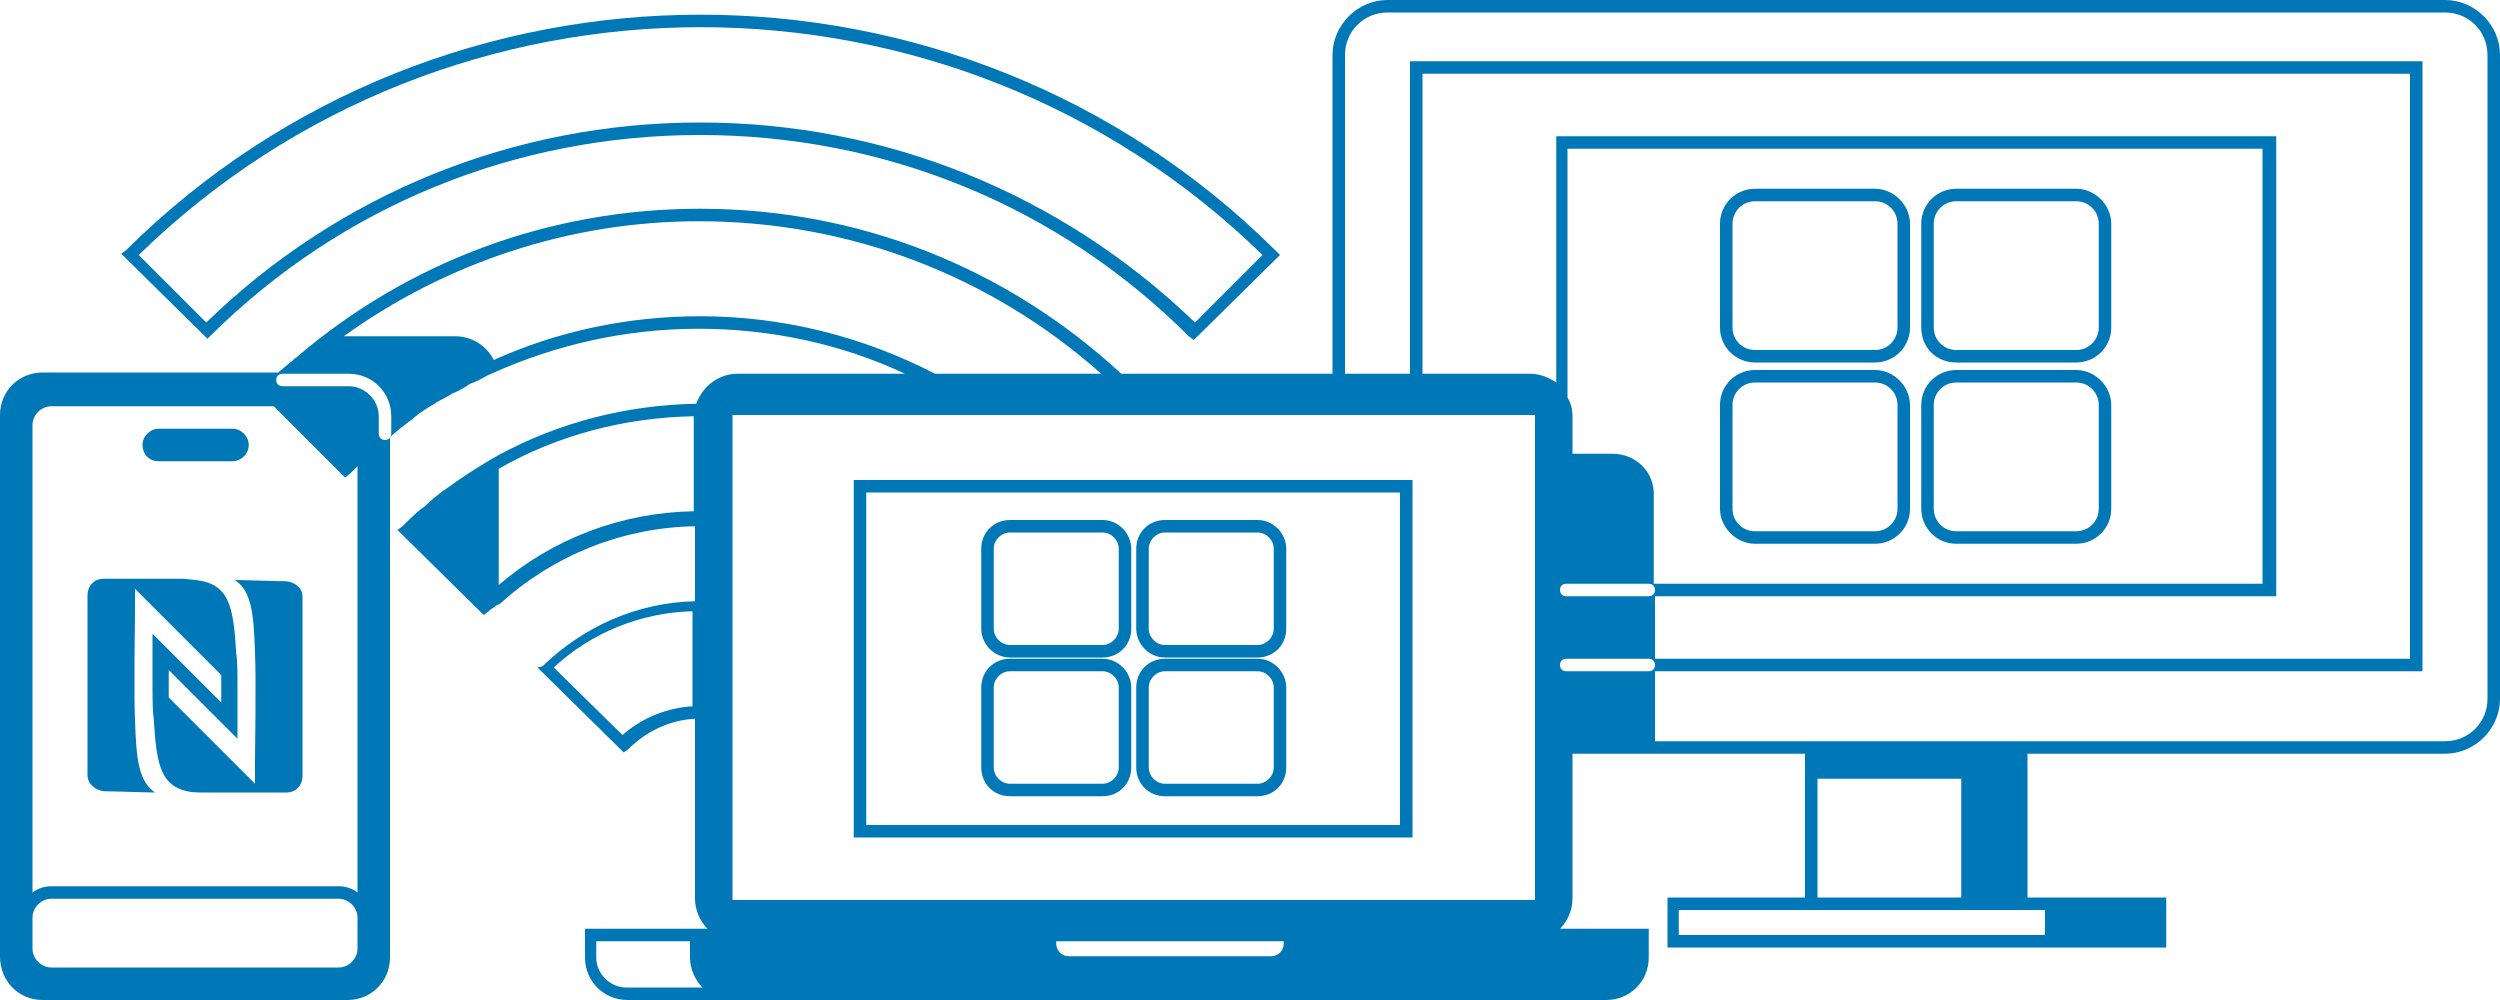 <?xml version="1.0" encoding="utf-8"?>
<!-- Generator: Adobe Illustrator 27.8.1, SVG Export Plug-In . SVG Version: 6.00 Build 0)  -->
<svg version="1.2" baseProfile="tiny" id="Layer_1" xmlns="http://www.w3.org/2000/svg" xmlns:xlink="http://www.w3.org/1999/xlink"
	 x="0px" y="0px" viewBox="0 0 200 80" overflow="visible" xml:space="preserve">
<g>
	<path fill="#0077B6" d="M140.4,29h9.6c1.5,0,2.8-1.2,2.8-2.8v-8.3c0-1.5-1.3-2.8-2.8-2.8h-9.6c-1.5,0-2.8,1.2-2.8,2.8v8.3
		C137.6,27.8,138.9,29,140.4,29z M138.6,17.9c0-1,0.8-1.8,1.8-1.8h9.6c1,0,1.8,0.8,1.8,1.8v8.3c0,1-0.8,1.8-1.8,1.8h-9.6
		c-1,0-1.8-0.8-1.8-1.8V17.9z"/>
	<path fill="#0077B6" d="M156.5,29h9.6c1.5,0,2.8-1.2,2.8-2.8v-8.3c0-1.5-1.3-2.8-2.8-2.8h-9.6c-1.5,0-2.8,1.2-2.8,2.8v8.3
		C153.7,27.8,154.9,29,156.5,29z M154.7,17.9c0-1,0.8-1.8,1.8-1.8h9.6c1,0,1.8,0.8,1.8,1.8v8.3c0,1-0.8,1.8-1.8,1.8h-9.6
		c-1,0-1.8-0.8-1.8-1.8V17.9z"/>
	<path fill="#0077B6" d="M140.4,43.5h9.6c1.5,0,2.8-1.2,2.8-2.8v-8.3c0-1.5-1.3-2.8-2.8-2.8h-9.6c-1.5,0-2.8,1.2-2.8,2.8v8.3
		C137.6,42.2,138.9,43.5,140.4,43.5z M138.6,32.4c0-1,0.8-1.8,1.8-1.8h9.6c1,0,1.8,0.8,1.8,1.8v8.3c0,1-0.8,1.8-1.8,1.8h-9.6
		c-1,0-1.8-0.8-1.8-1.8V32.4z"/>
	<path fill="#0077B6" d="M156.5,43.5h9.6c1.5,0,2.8-1.2,2.8-2.8v-8.3c0-1.5-1.3-2.8-2.8-2.8h-9.6c-1.5,0-2.8,1.2-2.8,2.8v8.3
		C153.7,42.2,154.9,43.5,156.5,43.5z M154.7,32.4c0-1,0.8-1.8,1.8-1.8h9.6c1,0,1.8,0.8,1.8,1.8v8.3c0,1-0.8,1.8-1.8,1.8h-9.6
		c-1,0-1.8-0.8-1.8-1.8V32.4z"/>
	<path fill="#0077B6" d="M16.9,26.8C27.3,16.5,41.2,10.8,56,10.8c14.8,0,28.7,5.7,39.1,16.1l0.4,0.3l6.9-6.8L102,20
		C76.7-5.1,35.4-5.1,10.1,20l-0.4,0.3l6.9,6.8L16.9,26.8z M101,20.4l-5.4,5.4C84.9,15.5,70.9,9.8,56,9.8c-14.9,0-28.9,5.7-39.5,16
		l-5.4-5.4C36-3.9,76.1-3.9,101,20.4z"/>
	<path fill="#0077B6" d="M113,38.4H68.3V67H113V38.4z M112,66H69.3V39.4H112V66z"/>
	<path fill="#0077B6" d="M93.2,52.6h7.4c1.3,0,2.3-1,2.3-2.3v-6.4c0-1.2-1-2.3-2.3-2.3h-7.4c-1.3,0-2.3,1-2.3,2.3v6.4
		C90.9,51.5,91.9,52.6,93.2,52.6z M91.9,43.9c0-0.7,0.6-1.3,1.3-1.3h7.4c0.7,0,1.3,0.6,1.3,1.3v6.4c0,0.7-0.6,1.3-1.3,1.3h-7.4
		c-0.7,0-1.3-0.6-1.3-1.3V43.9z"/>
	<path fill="#0077B6" d="M80.8,52.6h7.4c1.3,0,2.3-1,2.3-2.3v-6.4c0-1.2-1-2.3-2.3-2.3h-7.4c-1.3,0-2.3,1-2.3,2.3v6.4
		C78.5,51.5,79.5,52.6,80.8,52.6z M79.5,43.9c0-0.7,0.6-1.3,1.3-1.3h7.4c0.7,0,1.3,0.6,1.3,1.3v6.4c0,0.7-0.6,1.3-1.3,1.3h-7.4
		c-0.7,0-1.3-0.6-1.3-1.3V43.9z"/>
	<path fill="#0077B6" d="M93.2,63.7h7.4c1.3,0,2.3-1,2.3-2.3V55c0-1.2-1-2.3-2.3-2.3h-7.4c-1.3,0-2.3,1-2.3,2.3v6.4
		C90.9,62.7,91.9,63.7,93.2,63.7z M91.9,55c0-0.7,0.6-1.3,1.3-1.3h7.4c0.7,0,1.3,0.6,1.3,1.3v6.4c0,0.7-0.6,1.3-1.3,1.3h-7.4
		c-0.7,0-1.3-0.6-1.3-1.3V55z"/>
	<path fill="#0077B6" d="M80.8,63.7h7.4c1.3,0,2.3-1,2.3-2.3V55c0-1.2-1-2.3-2.3-2.3h-7.4c-1.3,0-2.3,1-2.3,2.3v6.4
		C78.5,62.7,79.5,63.7,80.8,63.7z M79.5,55c0-0.7,0.6-1.3,1.3-1.3h7.4c0.7,0,1.3,0.6,1.3,1.3v6.4c0,0.7-0.6,1.3-1.3,1.3h-7.4
		c-0.7,0-1.3-0.6-1.3-1.3V55z"/>
	<path fill="#0077B6" d="M12.7,36.9h5.9c0.7,0,1.3-0.6,1.3-1.3s-0.6-1.3-1.3-1.3h-5.9c-0.7,0-1.3,0.6-1.3,1.3S11.9,36.9,12.7,36.9z"
		/>
	<path fill="#0077B6" d="M22.9,46.5c-0.8,0-3.4-0.1-4.1-0.1c1.3,0.9,1.5,2.6,1.6,5.8c0.1,1.9,0,8.4,0,8.7l0,1.8l-6.9-6.9v-2.2
		l5.5,5.5c0-1.1,0-2.5,0-3.8c0-1.3,0-2.4-0.1-3c-0.2-3.4-0.5-5.1-2.3-5.7c-0.6-0.2-1.1-0.2-1.9-0.3h-1.4c-1.7,0-4.5,0-5,0
		c-0.8,0-1.3,0.6-1.3,1.3c0,0.7,0,13.7,0,14.4c0,0.7,0.6,1.2,1.3,1.3c0.8,0,3.4,0.1,4.1,0.1c-1.3-0.9-1.5-2.6-1.6-5.8
		c-0.1-1.9,0-8.4,0-8.7l0-1.8l6.9,6.9v2.2l-5.5-5.5c0,1.1,0,2.5,0,3.8c0,1.3,0,2.4,0.1,3c0.2,3.4,0.5,5.1,2.3,5.7
		c0.6,0.2,1.1,0.2,1.9,0.2c0.7,0,5.7,0,6.4,0c0.8,0,1.3-0.6,1.3-1.3c0-0.7,0-13.7,0-14.4C24.2,47.1,23.7,46.6,22.9,46.5z"/>
	<path fill="#0077B6" d="M195.6,0H111c-2.4,0-4.4,2-4.4,4.4v25.5H89.7c-9.2-8.5-21-13.2-33.7-13.2c-12,0-23.3,4.2-32.3,11.9
		c-0.2,0.1-0.3,0.3-0.5,0.4c-0.2,0.2-0.5,0.4-0.7,0.6c-0.1,0.1-0.2,0.1-0.2,0.2H3.4c-1.9,0-3.4,1.5-3.4,3.4v43.3
		C0,78.5,1.5,80,3.4,80h24.4c1.9,0,3.4-1.5,3.4-3.4V35c0.1-0.1,0.1-0.1,0.2-0.2c0.2-0.2,0.5-0.4,0.7-0.6c0.3-0.2,0.5-0.4,0.8-0.6
		c0.2-0.2,0.4-0.3,0.6-0.5c0.3-0.2,0.6-0.4,0.9-0.6c0.2-0.1,0.4-0.2,0.5-0.3c0.4-0.2,0.7-0.4,1.1-0.6c0.1-0.1,0.3-0.2,0.4-0.2
		c0.4-0.2,0.8-0.4,1.2-0.7c0.1,0,0.2-0.1,0.3-0.1c0.5-0.2,0.9-0.5,1.4-0.7c5.1-2.3,10.7-3.6,16.6-3.6c5.7,0,11.4,1.2,16.5,3.6H59
		c-1.5,0-2.8,1-3.3,2.4c-5.6,0.1-11,1.5-15.8,4.1v0l-0.7,0.4c-1.2,0.7-2.4,1.5-3.5,2.3c-0.1,0.1-0.2,0.1-0.3,0.2
		c-0.4,0.3-0.9,0.7-1.3,1.1c-0.1,0.1-0.2,0.2-0.4,0.3c-0.5,0.4-1,0.9-1.5,1.4l-0.4,0.3l6.9,6.8l0.4-0.3c0.1-0.1,0.2-0.2,0.4-0.3
		c0.1-0.1,0.2-0.2,0.3-0.2l0.2-0.1v0c4.3-3.9,9.8-6.1,15.6-6.2v6c-4.6,0.1-8.9,2-12.2,5.2L43,53.4l6.9,6.8l0.4-0.3
		c1.4-1.4,3.3-2.3,5.3-2.4v14.4c0,0.9,0.4,1.8,1,2.4h-1.3h-8.5v2.3c0,1.9,1.5,3.4,3.4,3.4h8.5h67.6h2.2c1.9,0,3.4-1.5,3.4-3.4v-2.3
		h-2.2h-4.9c0.6-0.6,1-1.5,1-2.4V60.3h6.6h12v1v10.5h-11v4h31.3h8.6v-4h-8.6h-2.5V60.3h33.4c2.4,0,4.4-2,4.4-4.4V4.4
		C200,2,198,0,195.6,0z M55.5,56.5c-2.1,0.1-4.1,0.9-5.7,2.3l-5.5-5.4c3-2.8,7-4.4,11.1-4.5V56.5z M55.5,33.3v7.6
		c-5.8,0.1-11.3,2.2-15.6,5.9v-9.3C44.6,34.8,50,33.4,55.5,33.3C55.5,33.3,55.5,33.3,55.5,33.3z M50.1,79c-1.3,0-2.4-1.1-2.4-2.4
		v-1.3h7.5v1.3c0,0.9,0.4,1.8,1,2.4H50.1z M28.6,75.9c0,0.8-0.7,1.5-1.5,1.5h-23c-0.8,0-1.5-0.7-1.5-1.5v-2.5c0-0.8,0.7-1.5,1.5-1.5
		h23c0.8,0,1.5,0.7,1.5,1.5V75.9z M28.6,71.4c-0.4-0.3-0.9-0.5-1.5-0.5h-23c-0.6,0-1.1,0.2-1.5,0.5V34c0-0.8,0.7-1.5,1.5-1.5h17.8
		l5.7,5.7l0.4-0.3c0.2-0.2,0.4-0.4,0.6-0.6V71.4z M31.3,34.7c0,0.3-0.2,0.5-0.5,0.5s-0.5-0.2-0.5-0.5v-1.4c0-1.3-1.1-2.4-2.4-2.4
		h-5.3c-0.3,0-0.5-0.2-0.5-0.5s0.2-0.5,0.5-0.5h5.3c1.9,0,3.4,1.5,3.4,3.4V34.7z M56,25.3c-5.8,0-11.4,1.2-16.5,3.5
		c-0.6-1.2-1.8-1.9-3.1-1.9h-8.9c8.2-5.9,18.1-9.2,28.4-9.2c12,0,23.3,4.3,32.2,12.2H74.8C69,26.9,62.6,25.3,56,25.3z M102.7,75.5
		c0,0.6-0.5,1-1,1H85.5c-0.6,0-1-0.5-1-1v-0.2h18.2V75.5z M122.8,72H58.6V33.2h64.2V72z M124.5,10.9v19.7c-0.6-0.4-1.3-0.7-2.1-0.7
		h-8.6v-24h79v46.8h-60.4v-5h49.7V10.9H124.5z M129,36.3h-3.2v-3c0-0.5-0.1-1-0.4-1.5V11.9h55.6v34.8h-48.7v-7
		C132.4,37.8,130.9,36.3,129,36.3z M131.9,46.7c0.3,0,0.5,0.2,0.5,0.5c0,0.3-0.2,0.5-0.5,0.5h-6.6c-0.3,0-0.5-0.2-0.5-0.5
		c0-0.3,0.2-0.5,0.5-0.5H131.9z M131.9,53.7h-6.6c-0.3,0-0.5-0.2-0.5-0.5s0.2-0.5,0.5-0.5h6.6c0.3,0,0.5,0.2,0.5,0.5
		S132.2,53.7,131.9,53.7z M163.6,72.8v2h-29.3v-2h10h13.4h4.3H163.6z M145.4,71.8v-9.5h11.5v9.5H145.4z M199,55.9
		c0,1.9-1.5,3.4-3.4,3.4h-33.4h-17.8h-12v-5.6h61.4V4.9h-81v25h-5.2V4.4c0-1.9,1.5-3.4,3.4-3.4h84.6c1.9,0,3.4,1.5,3.4,3.4V55.9z"/>
</g>
</svg>
